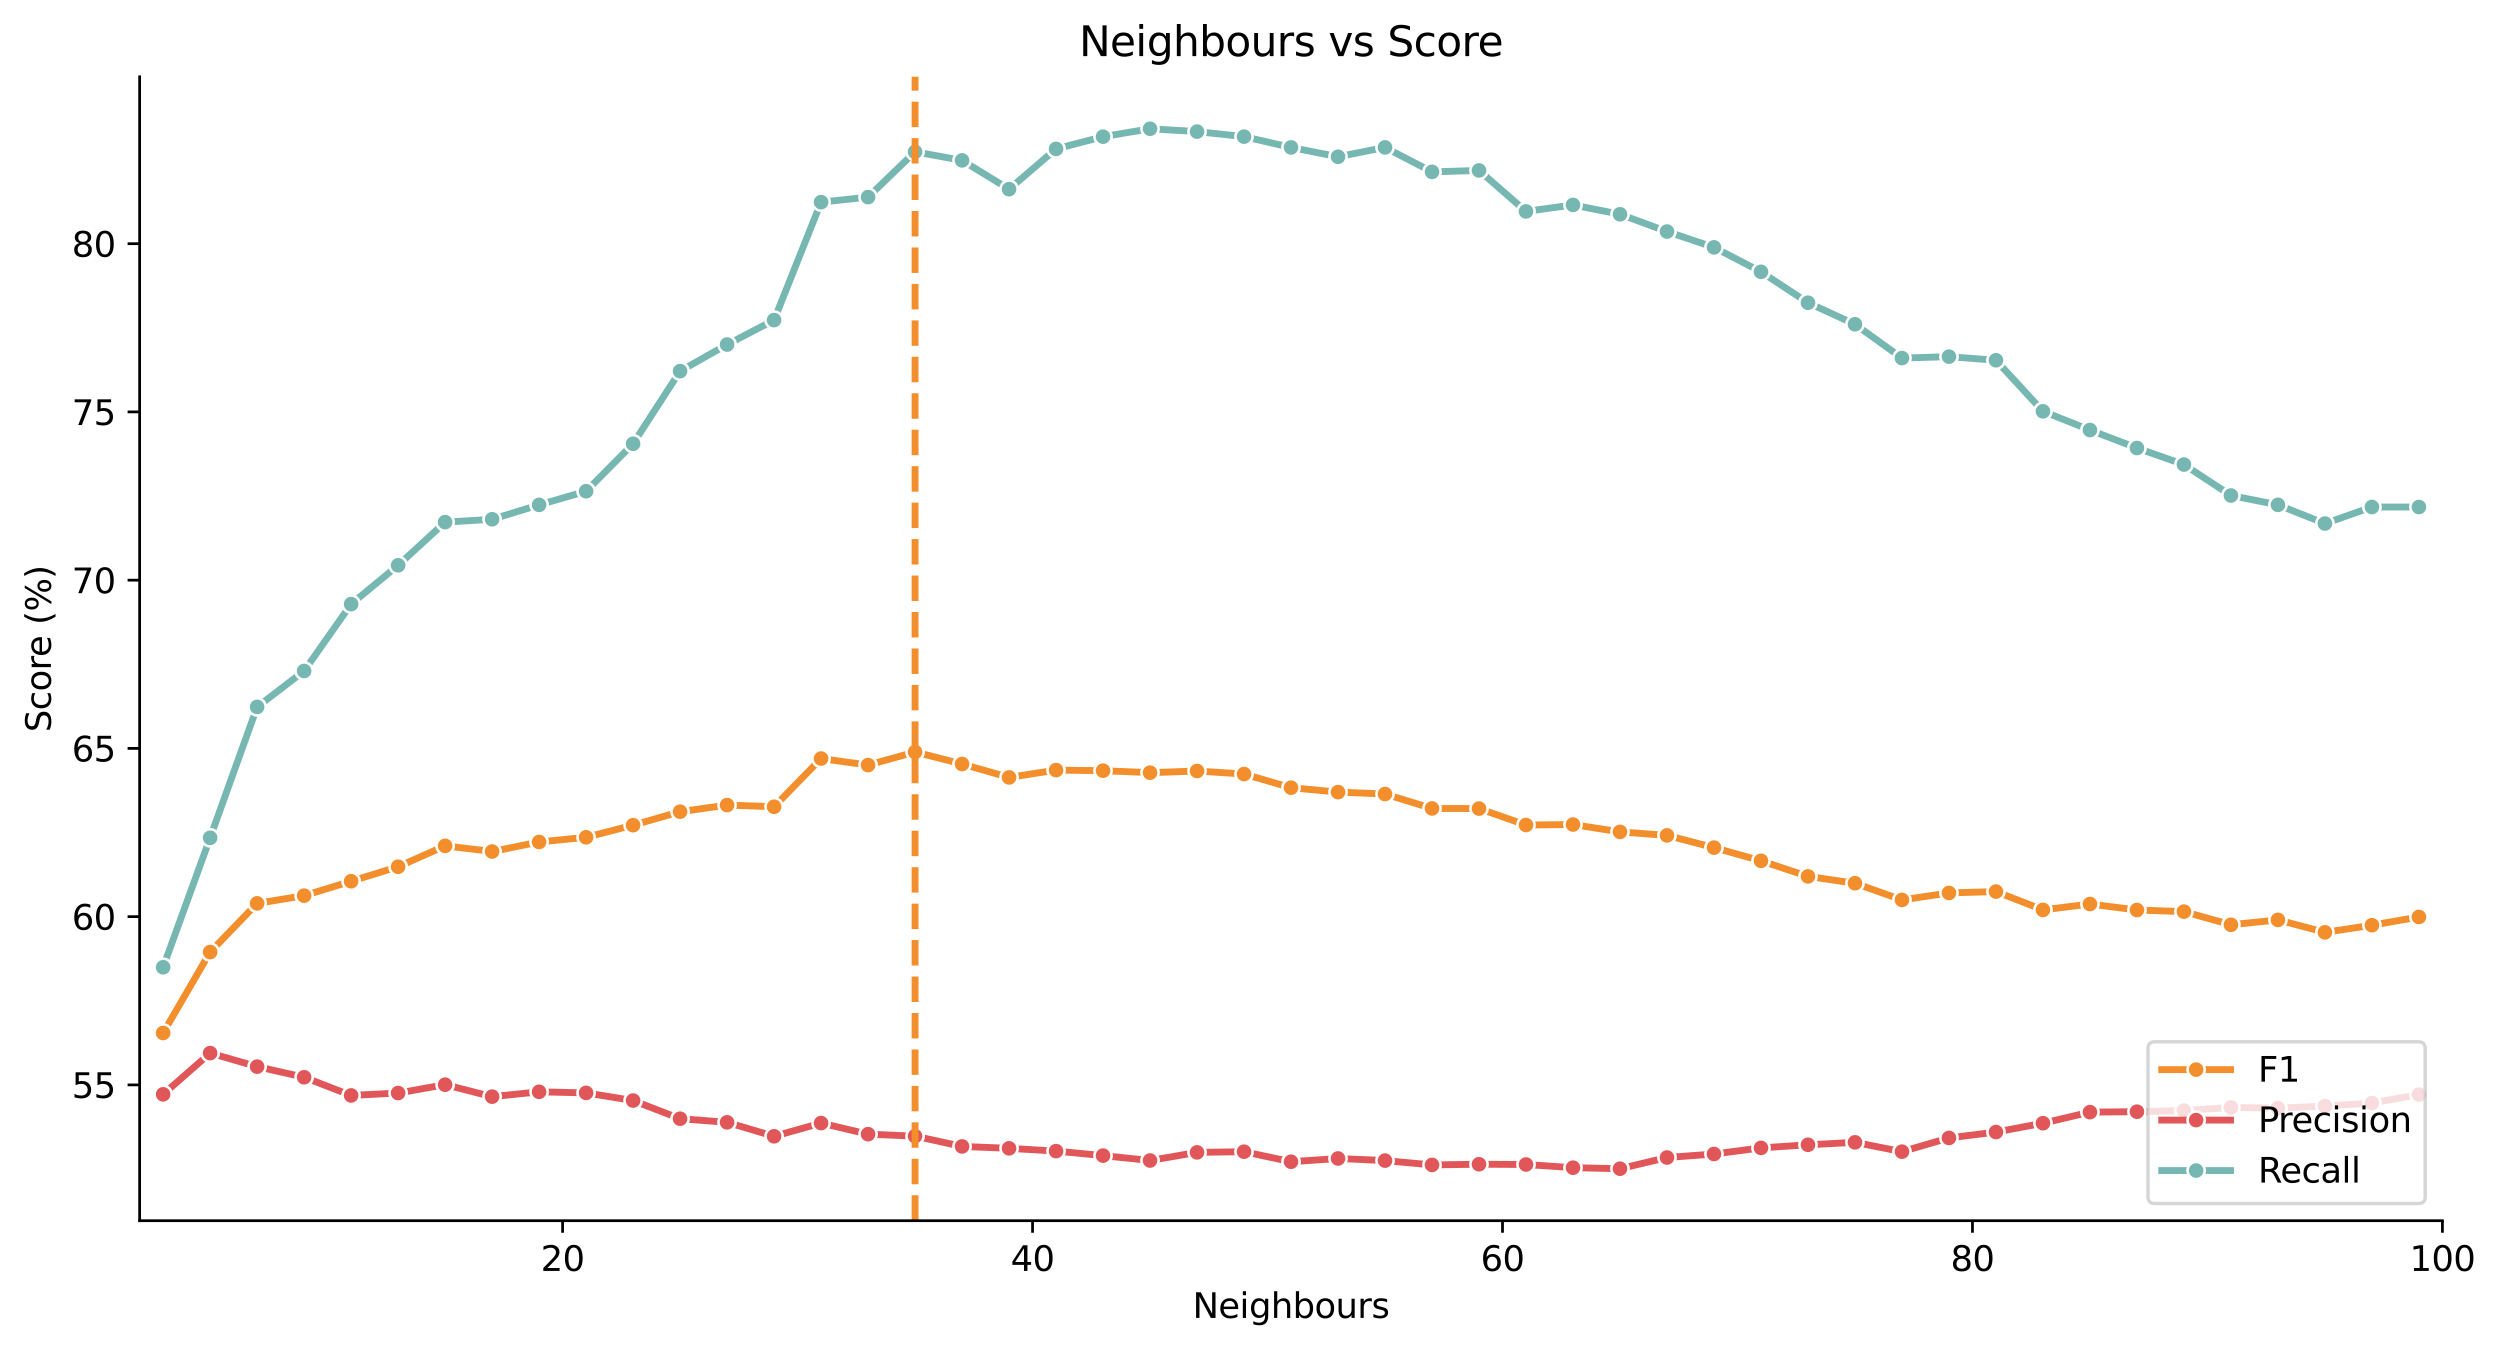 <?xml version="1.0" encoding="utf-8" standalone="no"?>
<!DOCTYPE svg PUBLIC "-//W3C//DTD SVG 1.1//EN"
  "http://www.w3.org/Graphics/SVG/1.1/DTD/svg11.dtd">
<svg xmlns:xlink="http://www.w3.org/1999/xlink" width="726.947pt" height="392.514pt" viewBox="0 0 726.947 392.514" xmlns="http://www.w3.org/2000/svg" version="1.1">
 <defs>
  <style type="text/css">*{stroke-linejoin: round; stroke-linecap: butt}</style>
 </defs>
 <g id="figure_1">
  <g id="patch_1">
   <path d="M 0 392.514 
L 726.947 392.514 
L 726.947 0 
L 0 0 
z
" style="fill: #ffffff"/>
  </g>
  <g id="axes_1">
   <g id="patch_2">
    <path d="M 40.603 354.958 
L 710.203 354.958 
L 710.203 22.318 
L 40.603 22.318 
z
" style="fill: #ffffff"/>
   </g>
   <g id="PolyCollection_1"/>
   <g id="PolyCollection_2"/>
   <g id="PolyCollection_3"/>
   <g id="matplotlib.axis_1">
    <g id="xtick_1">
     <g id="line2d_1">
      <defs>
       <path id="m40100bf0eb" d="M 0 0 
L 0 3.5 
" style="stroke: #000000; stroke-width: 0.8"/>
      </defs>
      <g>
       <use xlink:href="#m40100bf0eb" x="163.591" y="354.958" style="stroke: #000000; stroke-width: 0.8"/>
      </g>
     </g>
     <g id="text_1">
      <!-- 20 -->
      <g transform="translate(157.228 369.557) scale(0.1 -0.1)">
       <defs>
        <path id="DejaVuSans-32" d="M 1228 531 
L 3431 531 
L 3431 0 
L 469 0 
L 469 531 
Q 828 903 1448 1529 
Q 2069 2156 2228 2338 
Q 2531 2678 2651 2914 
Q 2772 3150 2772 3378 
Q 2772 3750 2511 3984 
Q 2250 4219 1831 4219 
Q 1534 4219 1204 4116 
Q 875 4013 500 3803 
L 500 4441 
Q 881 4594 1212 4672 
Q 1544 4750 1819 4750 
Q 2544 4750 2975 4387 
Q 3406 4025 3406 3419 
Q 3406 3131 3298 2873 
Q 3191 2616 2906 2266 
Q 2828 2175 2409 1742 
Q 1991 1309 1228 531 
z
" transform="scale(0.016)"/>
        <path id="DejaVuSans-30" d="M 2034 4250 
Q 1547 4250 1301 3770 
Q 1056 3291 1056 2328 
Q 1056 1369 1301 889 
Q 1547 409 2034 409 
Q 2525 409 2770 889 
Q 3016 1369 3016 2328 
Q 3016 3291 2770 3770 
Q 2525 4250 2034 4250 
z
M 2034 4750 
Q 2819 4750 3233 4129 
Q 3647 3509 3647 2328 
Q 3647 1150 3233 529 
Q 2819 -91 2034 -91 
Q 1250 -91 836 529 
Q 422 1150 422 2328 
Q 422 3509 836 4129 
Q 1250 4750 2034 4750 
z
" transform="scale(0.016)"/>
       </defs>
       <use xlink:href="#DejaVuSans-32"/>
       <use xlink:href="#DejaVuSans-30" x="63.623"/>
      </g>
     </g>
    </g>
    <g id="xtick_2">
     <g id="line2d_2">
      <g>
       <use xlink:href="#m40100bf0eb" x="300.244" y="354.958" style="stroke: #000000; stroke-width: 0.8"/>
      </g>
     </g>
     <g id="text_2">
      <!-- 40 -->
      <g transform="translate(293.881 369.557) scale(0.1 -0.1)">
       <defs>
        <path id="DejaVuSans-34" d="M 2419 4116 
L 825 1625 
L 2419 1625 
L 2419 4116 
z
M 2253 4666 
L 3047 4666 
L 3047 1625 
L 3713 1625 
L 3713 1100 
L 3047 1100 
L 3047 0 
L 2419 0 
L 2419 1100 
L 313 1100 
L 313 1709 
L 2253 4666 
z
" transform="scale(0.016)"/>
       </defs>
       <use xlink:href="#DejaVuSans-34"/>
       <use xlink:href="#DejaVuSans-30" x="63.623"/>
      </g>
     </g>
    </g>
    <g id="xtick_3">
     <g id="line2d_3">
      <g>
       <use xlink:href="#m40100bf0eb" x="436.897" y="354.958" style="stroke: #000000; stroke-width: 0.8"/>
      </g>
     </g>
     <g id="text_3">
      <!-- 60 -->
      <g transform="translate(430.535 369.557) scale(0.1 -0.1)">
       <defs>
        <path id="DejaVuSans-36" d="M 2113 2584 
Q 1688 2584 1439 2293 
Q 1191 2003 1191 1497 
Q 1191 994 1439 701 
Q 1688 409 2113 409 
Q 2538 409 2786 701 
Q 3034 994 3034 1497 
Q 3034 2003 2786 2293 
Q 2538 2584 2113 2584 
z
M 3366 4563 
L 3366 3988 
Q 3128 4100 2886 4159 
Q 2644 4219 2406 4219 
Q 1781 4219 1451 3797 
Q 1122 3375 1075 2522 
Q 1259 2794 1537 2939 
Q 1816 3084 2150 3084 
Q 2853 3084 3261 2657 
Q 3669 2231 3669 1497 
Q 3669 778 3244 343 
Q 2819 -91 2113 -91 
Q 1303 -91 875 529 
Q 447 1150 447 2328 
Q 447 3434 972 4092 
Q 1497 4750 2381 4750 
Q 2619 4750 2861 4703 
Q 3103 4656 3366 4563 
z
" transform="scale(0.016)"/>
       </defs>
       <use xlink:href="#DejaVuSans-36"/>
       <use xlink:href="#DejaVuSans-30" x="63.623"/>
      </g>
     </g>
    </g>
    <g id="xtick_4">
     <g id="line2d_4">
      <g>
       <use xlink:href="#m40100bf0eb" x="573.55" y="354.958" style="stroke: #000000; stroke-width: 0.8"/>
      </g>
     </g>
     <g id="text_4">
      <!-- 80 -->
      <g transform="translate(567.188 369.557) scale(0.1 -0.1)">
       <defs>
        <path id="DejaVuSans-38" d="M 2034 2216 
Q 1584 2216 1326 1975 
Q 1069 1734 1069 1313 
Q 1069 891 1326 650 
Q 1584 409 2034 409 
Q 2484 409 2743 651 
Q 3003 894 3003 1313 
Q 3003 1734 2745 1975 
Q 2488 2216 2034 2216 
z
M 1403 2484 
Q 997 2584 770 2862 
Q 544 3141 544 3541 
Q 544 4100 942 4425 
Q 1341 4750 2034 4750 
Q 2731 4750 3128 4425 
Q 3525 4100 3525 3541 
Q 3525 3141 3298 2862 
Q 3072 2584 2669 2484 
Q 3125 2378 3379 2068 
Q 3634 1759 3634 1313 
Q 3634 634 3220 271 
Q 2806 -91 2034 -91 
Q 1263 -91 848 271 
Q 434 634 434 1313 
Q 434 1759 690 2068 
Q 947 2378 1403 2484 
z
M 1172 3481 
Q 1172 3119 1398 2916 
Q 1625 2713 2034 2713 
Q 2441 2713 2670 2916 
Q 2900 3119 2900 3481 
Q 2900 3844 2670 4047 
Q 2441 4250 2034 4250 
Q 1625 4250 1398 4047 
Q 1172 3844 1172 3481 
z
" transform="scale(0.016)"/>
       </defs>
       <use xlink:href="#DejaVuSans-38"/>
       <use xlink:href="#DejaVuSans-30" x="63.623"/>
      </g>
     </g>
    </g>
    <g id="xtick_5">
     <g id="line2d_5">
      <g>
       <use xlink:href="#m40100bf0eb" x="710.203" y="354.958" style="stroke: #000000; stroke-width: 0.8"/>
      </g>
     </g>
     <g id="text_5">
      <!-- 100 -->
      <g transform="translate(700.659 369.557) scale(0.1 -0.1)">
       <defs>
        <path id="DejaVuSans-31" d="M 794 531 
L 1825 531 
L 1825 4091 
L 703 3866 
L 703 4441 
L 1819 4666 
L 2450 4666 
L 2450 531 
L 3481 531 
L 3481 0 
L 794 0 
L 794 531 
z
" transform="scale(0.016)"/>
       </defs>
       <use xlink:href="#DejaVuSans-31"/>
       <use xlink:href="#DejaVuSans-30" x="63.623"/>
       <use xlink:href="#DejaVuSans-30" x="127.246"/>
      </g>
     </g>
    </g>
    <g id="text_6">
     <!-- Neighbours -->
     <g transform="translate(346.791 383.235) scale(0.1 -0.1)">
      <defs>
       <path id="DejaVuSans-4e" d="M 628 4666 
L 1478 4666 
L 3547 763 
L 3547 4666 
L 4159 4666 
L 4159 0 
L 3309 0 
L 1241 3903 
L 1241 0 
L 628 0 
L 628 4666 
z
" transform="scale(0.016)"/>
       <path id="DejaVuSans-65" d="M 3597 1894 
L 3597 1613 
L 953 1613 
Q 991 1019 1311 708 
Q 1631 397 2203 397 
Q 2534 397 2845 478 
Q 3156 559 3463 722 
L 3463 178 
Q 3153 47 2828 -22 
Q 2503 -91 2169 -91 
Q 1331 -91 842 396 
Q 353 884 353 1716 
Q 353 2575 817 3079 
Q 1281 3584 2069 3584 
Q 2775 3584 3186 3129 
Q 3597 2675 3597 1894 
z
M 3022 2063 
Q 3016 2534 2758 2815 
Q 2500 3097 2075 3097 
Q 1594 3097 1305 2825 
Q 1016 2553 972 2059 
L 3022 2063 
z
" transform="scale(0.016)"/>
       <path id="DejaVuSans-69" d="M 603 3500 
L 1178 3500 
L 1178 0 
L 603 0 
L 603 3500 
z
M 603 4863 
L 1178 4863 
L 1178 4134 
L 603 4134 
L 603 4863 
z
" transform="scale(0.016)"/>
       <path id="DejaVuSans-67" d="M 2906 1791 
Q 2906 2416 2648 2759 
Q 2391 3103 1925 3103 
Q 1463 3103 1205 2759 
Q 947 2416 947 1791 
Q 947 1169 1205 825 
Q 1463 481 1925 481 
Q 2391 481 2648 825 
Q 2906 1169 2906 1791 
z
M 3481 434 
Q 3481 -459 3084 -895 
Q 2688 -1331 1869 -1331 
Q 1566 -1331 1297 -1286 
Q 1028 -1241 775 -1147 
L 775 -588 
Q 1028 -725 1275 -790 
Q 1522 -856 1778 -856 
Q 2344 -856 2625 -561 
Q 2906 -266 2906 331 
L 2906 616 
Q 2728 306 2450 153 
Q 2172 0 1784 0 
Q 1141 0 747 490 
Q 353 981 353 1791 
Q 353 2603 747 3093 
Q 1141 3584 1784 3584 
Q 2172 3584 2450 3431 
Q 2728 3278 2906 2969 
L 2906 3500 
L 3481 3500 
L 3481 434 
z
" transform="scale(0.016)"/>
       <path id="DejaVuSans-68" d="M 3513 2113 
L 3513 0 
L 2938 0 
L 2938 2094 
Q 2938 2591 2744 2837 
Q 2550 3084 2163 3084 
Q 1697 3084 1428 2787 
Q 1159 2491 1159 1978 
L 1159 0 
L 581 0 
L 581 4863 
L 1159 4863 
L 1159 2956 
Q 1366 3272 1645 3428 
Q 1925 3584 2291 3584 
Q 2894 3584 3203 3211 
Q 3513 2838 3513 2113 
z
" transform="scale(0.016)"/>
       <path id="DejaVuSans-62" d="M 3116 1747 
Q 3116 2381 2855 2742 
Q 2594 3103 2138 3103 
Q 1681 3103 1420 2742 
Q 1159 2381 1159 1747 
Q 1159 1113 1420 752 
Q 1681 391 2138 391 
Q 2594 391 2855 752 
Q 3116 1113 3116 1747 
z
M 1159 2969 
Q 1341 3281 1617 3432 
Q 1894 3584 2278 3584 
Q 2916 3584 3314 3078 
Q 3713 2572 3713 1747 
Q 3713 922 3314 415 
Q 2916 -91 2278 -91 
Q 1894 -91 1617 61 
Q 1341 213 1159 525 
L 1159 0 
L 581 0 
L 581 4863 
L 1159 4863 
L 1159 2969 
z
" transform="scale(0.016)"/>
       <path id="DejaVuSans-6f" d="M 1959 3097 
Q 1497 3097 1228 2736 
Q 959 2375 959 1747 
Q 959 1119 1226 758 
Q 1494 397 1959 397 
Q 2419 397 2687 759 
Q 2956 1122 2956 1747 
Q 2956 2369 2687 2733 
Q 2419 3097 1959 3097 
z
M 1959 3584 
Q 2709 3584 3137 3096 
Q 3566 2609 3566 1747 
Q 3566 888 3137 398 
Q 2709 -91 1959 -91 
Q 1206 -91 779 398 
Q 353 888 353 1747 
Q 353 2609 779 3096 
Q 1206 3584 1959 3584 
z
" transform="scale(0.016)"/>
       <path id="DejaVuSans-75" d="M 544 1381 
L 544 3500 
L 1119 3500 
L 1119 1403 
Q 1119 906 1312 657 
Q 1506 409 1894 409 
Q 2359 409 2629 706 
Q 2900 1003 2900 1516 
L 2900 3500 
L 3475 3500 
L 3475 0 
L 2900 0 
L 2900 538 
Q 2691 219 2414 64 
Q 2138 -91 1772 -91 
Q 1169 -91 856 284 
Q 544 659 544 1381 
z
M 1991 3584 
L 1991 3584 
z
" transform="scale(0.016)"/>
       <path id="DejaVuSans-72" d="M 2631 2963 
Q 2534 3019 2420 3045 
Q 2306 3072 2169 3072 
Q 1681 3072 1420 2755 
Q 1159 2438 1159 1844 
L 1159 0 
L 581 0 
L 581 3500 
L 1159 3500 
L 1159 2956 
Q 1341 3275 1631 3429 
Q 1922 3584 2338 3584 
Q 2397 3584 2469 3576 
Q 2541 3569 2628 3553 
L 2631 2963 
z
" transform="scale(0.016)"/>
       <path id="DejaVuSans-73" d="M 2834 3397 
L 2834 2853 
Q 2591 2978 2328 3040 
Q 2066 3103 1784 3103 
Q 1356 3103 1142 2972 
Q 928 2841 928 2578 
Q 928 2378 1081 2264 
Q 1234 2150 1697 2047 
L 1894 2003 
Q 2506 1872 2764 1633 
Q 3022 1394 3022 966 
Q 3022 478 2636 193 
Q 2250 -91 1575 -91 
Q 1294 -91 989 -36 
Q 684 19 347 128 
L 347 722 
Q 666 556 975 473 
Q 1284 391 1588 391 
Q 1994 391 2212 530 
Q 2431 669 2431 922 
Q 2431 1156 2273 1281 
Q 2116 1406 1581 1522 
L 1381 1569 
Q 847 1681 609 1914 
Q 372 2147 372 2553 
Q 372 3047 722 3315 
Q 1072 3584 1716 3584 
Q 2034 3584 2315 3537 
Q 2597 3491 2834 3397 
z
" transform="scale(0.016)"/>
      </defs>
      <use xlink:href="#DejaVuSans-4e"/>
      <use xlink:href="#DejaVuSans-65" x="74.805"/>
      <use xlink:href="#DejaVuSans-69" x="136.328"/>
      <use xlink:href="#DejaVuSans-67" x="164.111"/>
      <use xlink:href="#DejaVuSans-68" x="227.588"/>
      <use xlink:href="#DejaVuSans-62" x="290.967"/>
      <use xlink:href="#DejaVuSans-6f" x="354.443"/>
      <use xlink:href="#DejaVuSans-75" x="415.625"/>
      <use xlink:href="#DejaVuSans-72" x="479.004"/>
      <use xlink:href="#DejaVuSans-73" x="520.117"/>
     </g>
    </g>
   </g>
   <g id="matplotlib.axis_2">
    <g id="ytick_1">
     <g id="line2d_6">
      <defs>
       <path id="m538774184a" d="M 0 0 
L -3.5 0 
" style="stroke: #000000; stroke-width: 0.8"/>
      </defs>
      <g>
       <use xlink:href="#m538774184a" x="40.603" y="315.463" style="stroke: #000000; stroke-width: 0.8"/>
      </g>
     </g>
     <g id="text_7">
      <!-- 55 -->
      <g transform="translate(20.878 319.262) scale(0.1 -0.1)">
       <defs>
        <path id="DejaVuSans-35" d="M 691 4666 
L 3169 4666 
L 3169 4134 
L 1269 4134 
L 1269 2991 
Q 1406 3038 1543 3061 
Q 1681 3084 1819 3084 
Q 2600 3084 3056 2656 
Q 3513 2228 3513 1497 
Q 3513 744 3044 326 
Q 2575 -91 1722 -91 
Q 1428 -91 1123 -41 
Q 819 9 494 109 
L 494 744 
Q 775 591 1075 516 
Q 1375 441 1709 441 
Q 2250 441 2565 725 
Q 2881 1009 2881 1497 
Q 2881 1984 2565 2268 
Q 2250 2553 1709 2553 
Q 1456 2553 1204 2497 
Q 953 2441 691 2322 
L 691 4666 
z
" transform="scale(0.016)"/>
       </defs>
       <use xlink:href="#DejaVuSans-35"/>
       <use xlink:href="#DejaVuSans-35" x="63.623"/>
      </g>
     </g>
    </g>
    <g id="ytick_2">
     <g id="line2d_7">
      <g>
       <use xlink:href="#m538774184a" x="40.603" y="266.542" style="stroke: #000000; stroke-width: 0.8"/>
      </g>
     </g>
     <g id="text_8">
      <!-- 60 -->
      <g transform="translate(20.878 270.341) scale(0.1 -0.1)">
       <use xlink:href="#DejaVuSans-36"/>
       <use xlink:href="#DejaVuSans-30" x="63.623"/>
      </g>
     </g>
    </g>
    <g id="ytick_3">
     <g id="line2d_8">
      <g>
       <use xlink:href="#m538774184a" x="40.603" y="217.62" style="stroke: #000000; stroke-width: 0.8"/>
      </g>
     </g>
     <g id="text_9">
      <!-- 65 -->
      <g transform="translate(20.878 221.42) scale(0.1 -0.1)">
       <use xlink:href="#DejaVuSans-36"/>
       <use xlink:href="#DejaVuSans-35" x="63.623"/>
      </g>
     </g>
    </g>
    <g id="ytick_4">
     <g id="line2d_9">
      <g>
       <use xlink:href="#m538774184a" x="40.603" y="168.699" style="stroke: #000000; stroke-width: 0.8"/>
      </g>
     </g>
     <g id="text_10">
      <!-- 70 -->
      <g transform="translate(20.878 172.499) scale(0.1 -0.1)">
       <defs>
        <path id="DejaVuSans-37" d="M 525 4666 
L 3525 4666 
L 3525 4397 
L 1831 0 
L 1172 0 
L 2766 4134 
L 525 4134 
L 525 4666 
z
" transform="scale(0.016)"/>
       </defs>
       <use xlink:href="#DejaVuSans-37"/>
       <use xlink:href="#DejaVuSans-30" x="63.623"/>
      </g>
     </g>
    </g>
    <g id="ytick_5">
     <g id="line2d_10">
      <g>
       <use xlink:href="#m538774184a" x="40.603" y="119.778" style="stroke: #000000; stroke-width: 0.8"/>
      </g>
     </g>
     <g id="text_11">
      <!-- 75 -->
      <g transform="translate(20.878 123.577) scale(0.1 -0.1)">
       <use xlink:href="#DejaVuSans-37"/>
       <use xlink:href="#DejaVuSans-35" x="63.623"/>
      </g>
     </g>
    </g>
    <g id="ytick_6">
     <g id="line2d_11">
      <g>
       <use xlink:href="#m538774184a" x="40.603" y="70.857" style="stroke: #000000; stroke-width: 0.8"/>
      </g>
     </g>
     <g id="text_12">
      <!-- 80 -->
      <g transform="translate(20.878 74.656) scale(0.1 -0.1)">
       <use xlink:href="#DejaVuSans-38"/>
       <use xlink:href="#DejaVuSans-30" x="63.623"/>
      </g>
     </g>
    </g>
    <g id="text_13">
     <!-- Score (%) -->
     <g transform="translate(14.798 212.882) rotate(-90) scale(0.1 -0.1)">
      <defs>
       <path id="DejaVuSans-53" d="M 3425 4513 
L 3425 3897 
Q 3066 4069 2747 4153 
Q 2428 4238 2131 4238 
Q 1616 4238 1336 4038 
Q 1056 3838 1056 3469 
Q 1056 3159 1242 3001 
Q 1428 2844 1947 2747 
L 2328 2669 
Q 3034 2534 3370 2195 
Q 3706 1856 3706 1288 
Q 3706 609 3251 259 
Q 2797 -91 1919 -91 
Q 1588 -91 1214 -16 
Q 841 59 441 206 
L 441 856 
Q 825 641 1194 531 
Q 1563 422 1919 422 
Q 2459 422 2753 634 
Q 3047 847 3047 1241 
Q 3047 1584 2836 1778 
Q 2625 1972 2144 2069 
L 1759 2144 
Q 1053 2284 737 2584 
Q 422 2884 422 3419 
Q 422 4038 858 4394 
Q 1294 4750 2059 4750 
Q 2388 4750 2728 4690 
Q 3069 4631 3425 4513 
z
" transform="scale(0.016)"/>
       <path id="DejaVuSans-63" d="M 3122 3366 
L 3122 2828 
Q 2878 2963 2633 3030 
Q 2388 3097 2138 3097 
Q 1578 3097 1268 2742 
Q 959 2388 959 1747 
Q 959 1106 1268 751 
Q 1578 397 2138 397 
Q 2388 397 2633 464 
Q 2878 531 3122 666 
L 3122 134 
Q 2881 22 2623 -34 
Q 2366 -91 2075 -91 
Q 1284 -91 818 406 
Q 353 903 353 1747 
Q 353 2603 823 3093 
Q 1294 3584 2113 3584 
Q 2378 3584 2631 3529 
Q 2884 3475 3122 3366 
z
" transform="scale(0.016)"/>
       <path id="DejaVuSans-20" transform="scale(0.016)"/>
       <path id="DejaVuSans-28" d="M 1984 4856 
Q 1566 4138 1362 3434 
Q 1159 2731 1159 2009 
Q 1159 1288 1364 580 
Q 1569 -128 1984 -844 
L 1484 -844 
Q 1016 -109 783 600 
Q 550 1309 550 2009 
Q 550 2706 781 3412 
Q 1013 4119 1484 4856 
L 1984 4856 
z
" transform="scale(0.016)"/>
       <path id="DejaVuSans-25" d="M 4653 2053 
Q 4381 2053 4226 1822 
Q 4072 1591 4072 1178 
Q 4072 772 4226 539 
Q 4381 306 4653 306 
Q 4919 306 5073 539 
Q 5228 772 5228 1178 
Q 5228 1588 5073 1820 
Q 4919 2053 4653 2053 
z
M 4653 2450 
Q 5147 2450 5437 2106 
Q 5728 1763 5728 1178 
Q 5728 594 5436 251 
Q 5144 -91 4653 -91 
Q 4153 -91 3862 251 
Q 3572 594 3572 1178 
Q 3572 1766 3864 2108 
Q 4156 2450 4653 2450 
z
M 1428 4353 
Q 1159 4353 1004 4120 
Q 850 3888 850 3481 
Q 850 3069 1003 2837 
Q 1156 2606 1428 2606 
Q 1700 2606 1854 2837 
Q 2009 3069 2009 3481 
Q 2009 3884 1853 4118 
Q 1697 4353 1428 4353 
z
M 4250 4750 
L 4750 4750 
L 1831 -91 
L 1331 -91 
L 4250 4750 
z
M 1428 4750 
Q 1922 4750 2215 4408 
Q 2509 4066 2509 3481 
Q 2509 2891 2217 2550 
Q 1925 2209 1428 2209 
Q 931 2209 642 2551 
Q 353 2894 353 3481 
Q 353 4063 643 4406 
Q 934 4750 1428 4750 
z
" transform="scale(0.016)"/>
       <path id="DejaVuSans-29" d="M 513 4856 
L 1013 4856 
Q 1481 4119 1714 3412 
Q 1947 2706 1947 2009 
Q 1947 1309 1714 600 
Q 1481 -109 1013 -844 
L 513 -844 
Q 928 -128 1133 580 
Q 1338 1288 1338 2009 
Q 1338 2731 1133 3434 
Q 928 4138 513 4856 
z
" transform="scale(0.016)"/>
      </defs>
      <use xlink:href="#DejaVuSans-53"/>
      <use xlink:href="#DejaVuSans-63" x="63.477"/>
      <use xlink:href="#DejaVuSans-6f" x="118.457"/>
      <use xlink:href="#DejaVuSans-72" x="179.639"/>
      <use xlink:href="#DejaVuSans-65" x="218.502"/>
      <use xlink:href="#DejaVuSans-20" x="280.025"/>
      <use xlink:href="#DejaVuSans-28" x="311.812"/>
      <use xlink:href="#DejaVuSans-25" x="350.826"/>
      <use xlink:href="#DejaVuSans-29" x="445.846"/>
     </g>
    </g>
   </g>
   <g id="line2d_12">
    <path d="M 47.436 300.375 
L 61.101 276.833 
L 74.766 262.679 
L 88.432 260.436 
L 102.097 256.246 
L 115.762 252.028 
L 129.428 245.955 
L 143.093 247.603 
L 156.758 244.832 
L 170.424 243.472 
L 184.089 239.945 
L 197.754 236.02 
L 211.419 234.097 
L 225.085 234.585 
L 238.75 220.571 
L 252.415 222.47 
L 266.081 218.665 
L 279.746 222.156 
L 293.411 226.059 
L 307.077 223.925 
L 320.742 224.097 
L 334.407 224.678 
L 348.073 224.194 
L 361.738 225.073 
L 375.403 229.045 
L 389.068 230.334 
L 402.734 230.889 
L 416.399 235.081 
L 430.064 235.113 
L 443.73 239.9 
L 457.395 239.756 
L 471.06 241.899 
L 484.726 242.912 
L 498.391 246.471 
L 512.056 250.306 
L 525.721 254.841 
L 539.387 256.827 
L 553.052 261.676 
L 566.717 259.65 
L 580.383 259.249 
L 594.048 264.579 
L 607.713 262.869 
L 621.379 264.62 
L 635.044 265.077 
L 648.709 268.905 
L 662.375 267.486 
L 676.04 271.104 
L 689.705 269.033 
L 703.37 266.631 
" clip-path="url(#p6d05a95b70)" style="fill: none; stroke: #f28e2b; stroke-width: 2; stroke-linecap: square"/>
    <defs>
     <path id="m6b44542349" d="M 0 2.5 
C 0.663 2.5 1.299 2.237 1.768 1.768 
C 2.237 1.299 2.5 0.663 2.5 0 
C 2.5 -0.663 2.237 -1.299 1.768 -1.768 
C 1.299 -2.237 0.663 -2.5 0 -2.5 
C -0.663 -2.5 -1.299 -2.237 -1.768 -1.768 
C -2.237 -1.299 -2.5 -0.663 -2.5 0 
C -2.5 0.663 -2.237 1.299 -1.768 1.768 
C -1.299 2.237 -0.663 2.5 0 2.5 
z
" style="stroke: #ffffff; stroke-width: 0.75"/>
    </defs>
    <g clip-path="url(#p6d05a95b70)">
     <use xlink:href="#m6b44542349" x="47.436" y="300.375" style="fill: #f28e2b; stroke: #ffffff; stroke-width: 0.75"/>
     <use xlink:href="#m6b44542349" x="61.101" y="276.833" style="fill: #f28e2b; stroke: #ffffff; stroke-width: 0.75"/>
     <use xlink:href="#m6b44542349" x="74.766" y="262.679" style="fill: #f28e2b; stroke: #ffffff; stroke-width: 0.75"/>
     <use xlink:href="#m6b44542349" x="88.432" y="260.436" style="fill: #f28e2b; stroke: #ffffff; stroke-width: 0.75"/>
     <use xlink:href="#m6b44542349" x="102.097" y="256.246" style="fill: #f28e2b; stroke: #ffffff; stroke-width: 0.75"/>
     <use xlink:href="#m6b44542349" x="115.762" y="252.028" style="fill: #f28e2b; stroke: #ffffff; stroke-width: 0.75"/>
     <use xlink:href="#m6b44542349" x="129.428" y="245.955" style="fill: #f28e2b; stroke: #ffffff; stroke-width: 0.75"/>
     <use xlink:href="#m6b44542349" x="143.093" y="247.603" style="fill: #f28e2b; stroke: #ffffff; stroke-width: 0.75"/>
     <use xlink:href="#m6b44542349" x="156.758" y="244.832" style="fill: #f28e2b; stroke: #ffffff; stroke-width: 0.75"/>
     <use xlink:href="#m6b44542349" x="170.424" y="243.472" style="fill: #f28e2b; stroke: #ffffff; stroke-width: 0.75"/>
     <use xlink:href="#m6b44542349" x="184.089" y="239.945" style="fill: #f28e2b; stroke: #ffffff; stroke-width: 0.75"/>
     <use xlink:href="#m6b44542349" x="197.754" y="236.02" style="fill: #f28e2b; stroke: #ffffff; stroke-width: 0.75"/>
     <use xlink:href="#m6b44542349" x="211.419" y="234.097" style="fill: #f28e2b; stroke: #ffffff; stroke-width: 0.75"/>
     <use xlink:href="#m6b44542349" x="225.085" y="234.585" style="fill: #f28e2b; stroke: #ffffff; stroke-width: 0.75"/>
     <use xlink:href="#m6b44542349" x="238.75" y="220.571" style="fill: #f28e2b; stroke: #ffffff; stroke-width: 0.75"/>
     <use xlink:href="#m6b44542349" x="252.415" y="222.47" style="fill: #f28e2b; stroke: #ffffff; stroke-width: 0.75"/>
     <use xlink:href="#m6b44542349" x="266.081" y="218.665" style="fill: #f28e2b; stroke: #ffffff; stroke-width: 0.75"/>
     <use xlink:href="#m6b44542349" x="279.746" y="222.156" style="fill: #f28e2b; stroke: #ffffff; stroke-width: 0.75"/>
     <use xlink:href="#m6b44542349" x="293.411" y="226.059" style="fill: #f28e2b; stroke: #ffffff; stroke-width: 0.75"/>
     <use xlink:href="#m6b44542349" x="307.077" y="223.925" style="fill: #f28e2b; stroke: #ffffff; stroke-width: 0.75"/>
     <use xlink:href="#m6b44542349" x="320.742" y="224.097" style="fill: #f28e2b; stroke: #ffffff; stroke-width: 0.75"/>
     <use xlink:href="#m6b44542349" x="334.407" y="224.678" style="fill: #f28e2b; stroke: #ffffff; stroke-width: 0.75"/>
     <use xlink:href="#m6b44542349" x="348.073" y="224.194" style="fill: #f28e2b; stroke: #ffffff; stroke-width: 0.75"/>
     <use xlink:href="#m6b44542349" x="361.738" y="225.073" style="fill: #f28e2b; stroke: #ffffff; stroke-width: 0.75"/>
     <use xlink:href="#m6b44542349" x="375.403" y="229.045" style="fill: #f28e2b; stroke: #ffffff; stroke-width: 0.75"/>
     <use xlink:href="#m6b44542349" x="389.068" y="230.334" style="fill: #f28e2b; stroke: #ffffff; stroke-width: 0.75"/>
     <use xlink:href="#m6b44542349" x="402.734" y="230.889" style="fill: #f28e2b; stroke: #ffffff; stroke-width: 0.75"/>
     <use xlink:href="#m6b44542349" x="416.399" y="235.081" style="fill: #f28e2b; stroke: #ffffff; stroke-width: 0.75"/>
     <use xlink:href="#m6b44542349" x="430.064" y="235.113" style="fill: #f28e2b; stroke: #ffffff; stroke-width: 0.75"/>
     <use xlink:href="#m6b44542349" x="443.73" y="239.9" style="fill: #f28e2b; stroke: #ffffff; stroke-width: 0.75"/>
     <use xlink:href="#m6b44542349" x="457.395" y="239.756" style="fill: #f28e2b; stroke: #ffffff; stroke-width: 0.75"/>
     <use xlink:href="#m6b44542349" x="471.06" y="241.899" style="fill: #f28e2b; stroke: #ffffff; stroke-width: 0.75"/>
     <use xlink:href="#m6b44542349" x="484.726" y="242.912" style="fill: #f28e2b; stroke: #ffffff; stroke-width: 0.75"/>
     <use xlink:href="#m6b44542349" x="498.391" y="246.471" style="fill: #f28e2b; stroke: #ffffff; stroke-width: 0.75"/>
     <use xlink:href="#m6b44542349" x="512.056" y="250.306" style="fill: #f28e2b; stroke: #ffffff; stroke-width: 0.75"/>
     <use xlink:href="#m6b44542349" x="525.721" y="254.841" style="fill: #f28e2b; stroke: #ffffff; stroke-width: 0.75"/>
     <use xlink:href="#m6b44542349" x="539.387" y="256.827" style="fill: #f28e2b; stroke: #ffffff; stroke-width: 0.75"/>
     <use xlink:href="#m6b44542349" x="553.052" y="261.676" style="fill: #f28e2b; stroke: #ffffff; stroke-width: 0.75"/>
     <use xlink:href="#m6b44542349" x="566.717" y="259.65" style="fill: #f28e2b; stroke: #ffffff; stroke-width: 0.75"/>
     <use xlink:href="#m6b44542349" x="580.383" y="259.249" style="fill: #f28e2b; stroke: #ffffff; stroke-width: 0.75"/>
     <use xlink:href="#m6b44542349" x="594.048" y="264.579" style="fill: #f28e2b; stroke: #ffffff; stroke-width: 0.75"/>
     <use xlink:href="#m6b44542349" x="607.713" y="262.869" style="fill: #f28e2b; stroke: #ffffff; stroke-width: 0.75"/>
     <use xlink:href="#m6b44542349" x="621.379" y="264.62" style="fill: #f28e2b; stroke: #ffffff; stroke-width: 0.75"/>
     <use xlink:href="#m6b44542349" x="635.044" y="265.077" style="fill: #f28e2b; stroke: #ffffff; stroke-width: 0.75"/>
     <use xlink:href="#m6b44542349" x="648.709" y="268.905" style="fill: #f28e2b; stroke: #ffffff; stroke-width: 0.75"/>
     <use xlink:href="#m6b44542349" x="662.375" y="267.486" style="fill: #f28e2b; stroke: #ffffff; stroke-width: 0.75"/>
     <use xlink:href="#m6b44542349" x="676.04" y="271.104" style="fill: #f28e2b; stroke: #ffffff; stroke-width: 0.75"/>
     <use xlink:href="#m6b44542349" x="689.705" y="269.033" style="fill: #f28e2b; stroke: #ffffff; stroke-width: 0.75"/>
     <use xlink:href="#m6b44542349" x="703.37" y="266.631" style="fill: #f28e2b; stroke: #ffffff; stroke-width: 0.75"/>
    </g>
   </g>
   <g id="line2d_13">
    <path d="M 47.436 318.207 
L 61.101 306.219 
L 74.766 310.155 
L 88.432 313.244 
L 102.097 318.534 
L 115.762 317.831 
L 129.428 315.398 
L 143.093 318.886 
L 156.758 317.477 
L 170.424 317.791 
L 184.089 320.016 
L 197.754 325.296 
L 211.419 326.349 
L 225.085 330.413 
L 238.75 326.571 
L 252.415 329.791 
L 266.081 330.367 
L 279.746 333.356 
L 293.411 333.91 
L 307.077 334.716 
L 320.742 336.03 
L 334.407 337.451 
L 348.073 335.086 
L 361.738 334.89 
L 375.403 337.81 
L 389.068 336.86 
L 402.734 337.477 
L 416.399 338.734 
L 430.064 338.534 
L 443.73 338.611 
L 457.395 339.541 
L 471.06 339.838 
L 484.726 336.582 
L 498.391 335.558 
L 512.056 333.783 
L 525.721 332.882 
L 539.387 332.164 
L 553.052 334.878 
L 566.717 330.888 
L 580.383 329.177 
L 594.048 326.602 
L 607.713 323.385 
L 621.379 323.257 
L 635.044 322.932 
L 648.709 322.02 
L 662.375 322.221 
L 676.04 321.629 
L 689.705 320.743 
L 703.37 318.272 
" clip-path="url(#p6d05a95b70)" style="fill: none; stroke: #e15759; stroke-width: 2; stroke-linecap: square"/>
    <defs>
     <path id="m28150ef777" d="M 0 2.5 
C 0.663 2.5 1.299 2.237 1.768 1.768 
C 2.237 1.299 2.5 0.663 2.5 0 
C 2.5 -0.663 2.237 -1.299 1.768 -1.768 
C 1.299 -2.237 0.663 -2.5 0 -2.5 
C -0.663 -2.5 -1.299 -2.237 -1.768 -1.768 
C -2.237 -1.299 -2.5 -0.663 -2.5 0 
C -2.5 0.663 -2.237 1.299 -1.768 1.768 
C -1.299 2.237 -0.663 2.5 0 2.5 
z
" style="stroke: #ffffff; stroke-width: 0.75"/>
    </defs>
    <g clip-path="url(#p6d05a95b70)">
     <use xlink:href="#m28150ef777" x="47.436" y="318.207" style="fill: #e15759; stroke: #ffffff; stroke-width: 0.75"/>
     <use xlink:href="#m28150ef777" x="61.101" y="306.219" style="fill: #e15759; stroke: #ffffff; stroke-width: 0.75"/>
     <use xlink:href="#m28150ef777" x="74.766" y="310.155" style="fill: #e15759; stroke: #ffffff; stroke-width: 0.75"/>
     <use xlink:href="#m28150ef777" x="88.432" y="313.244" style="fill: #e15759; stroke: #ffffff; stroke-width: 0.75"/>
     <use xlink:href="#m28150ef777" x="102.097" y="318.534" style="fill: #e15759; stroke: #ffffff; stroke-width: 0.75"/>
     <use xlink:href="#m28150ef777" x="115.762" y="317.831" style="fill: #e15759; stroke: #ffffff; stroke-width: 0.75"/>
     <use xlink:href="#m28150ef777" x="129.428" y="315.398" style="fill: #e15759; stroke: #ffffff; stroke-width: 0.75"/>
     <use xlink:href="#m28150ef777" x="143.093" y="318.886" style="fill: #e15759; stroke: #ffffff; stroke-width: 0.75"/>
     <use xlink:href="#m28150ef777" x="156.758" y="317.477" style="fill: #e15759; stroke: #ffffff; stroke-width: 0.75"/>
     <use xlink:href="#m28150ef777" x="170.424" y="317.791" style="fill: #e15759; stroke: #ffffff; stroke-width: 0.75"/>
     <use xlink:href="#m28150ef777" x="184.089" y="320.016" style="fill: #e15759; stroke: #ffffff; stroke-width: 0.75"/>
     <use xlink:href="#m28150ef777" x="197.754" y="325.296" style="fill: #e15759; stroke: #ffffff; stroke-width: 0.75"/>
     <use xlink:href="#m28150ef777" x="211.419" y="326.349" style="fill: #e15759; stroke: #ffffff; stroke-width: 0.75"/>
     <use xlink:href="#m28150ef777" x="225.085" y="330.413" style="fill: #e15759; stroke: #ffffff; stroke-width: 0.75"/>
     <use xlink:href="#m28150ef777" x="238.75" y="326.571" style="fill: #e15759; stroke: #ffffff; stroke-width: 0.75"/>
     <use xlink:href="#m28150ef777" x="252.415" y="329.791" style="fill: #e15759; stroke: #ffffff; stroke-width: 0.75"/>
     <use xlink:href="#m28150ef777" x="266.081" y="330.367" style="fill: #e15759; stroke: #ffffff; stroke-width: 0.75"/>
     <use xlink:href="#m28150ef777" x="279.746" y="333.356" style="fill: #e15759; stroke: #ffffff; stroke-width: 0.75"/>
     <use xlink:href="#m28150ef777" x="293.411" y="333.91" style="fill: #e15759; stroke: #ffffff; stroke-width: 0.75"/>
     <use xlink:href="#m28150ef777" x="307.077" y="334.716" style="fill: #e15759; stroke: #ffffff; stroke-width: 0.75"/>
     <use xlink:href="#m28150ef777" x="320.742" y="336.03" style="fill: #e15759; stroke: #ffffff; stroke-width: 0.75"/>
     <use xlink:href="#m28150ef777" x="334.407" y="337.451" style="fill: #e15759; stroke: #ffffff; stroke-width: 0.75"/>
     <use xlink:href="#m28150ef777" x="348.073" y="335.086" style="fill: #e15759; stroke: #ffffff; stroke-width: 0.75"/>
     <use xlink:href="#m28150ef777" x="361.738" y="334.89" style="fill: #e15759; stroke: #ffffff; stroke-width: 0.75"/>
     <use xlink:href="#m28150ef777" x="375.403" y="337.81" style="fill: #e15759; stroke: #ffffff; stroke-width: 0.75"/>
     <use xlink:href="#m28150ef777" x="389.068" y="336.86" style="fill: #e15759; stroke: #ffffff; stroke-width: 0.75"/>
     <use xlink:href="#m28150ef777" x="402.734" y="337.477" style="fill: #e15759; stroke: #ffffff; stroke-width: 0.75"/>
     <use xlink:href="#m28150ef777" x="416.399" y="338.734" style="fill: #e15759; stroke: #ffffff; stroke-width: 0.75"/>
     <use xlink:href="#m28150ef777" x="430.064" y="338.534" style="fill: #e15759; stroke: #ffffff; stroke-width: 0.75"/>
     <use xlink:href="#m28150ef777" x="443.73" y="338.611" style="fill: #e15759; stroke: #ffffff; stroke-width: 0.75"/>
     <use xlink:href="#m28150ef777" x="457.395" y="339.541" style="fill: #e15759; stroke: #ffffff; stroke-width: 0.75"/>
     <use xlink:href="#m28150ef777" x="471.06" y="339.838" style="fill: #e15759; stroke: #ffffff; stroke-width: 0.75"/>
     <use xlink:href="#m28150ef777" x="484.726" y="336.582" style="fill: #e15759; stroke: #ffffff; stroke-width: 0.75"/>
     <use xlink:href="#m28150ef777" x="498.391" y="335.558" style="fill: #e15759; stroke: #ffffff; stroke-width: 0.75"/>
     <use xlink:href="#m28150ef777" x="512.056" y="333.783" style="fill: #e15759; stroke: #ffffff; stroke-width: 0.75"/>
     <use xlink:href="#m28150ef777" x="525.721" y="332.882" style="fill: #e15759; stroke: #ffffff; stroke-width: 0.75"/>
     <use xlink:href="#m28150ef777" x="539.387" y="332.164" style="fill: #e15759; stroke: #ffffff; stroke-width: 0.75"/>
     <use xlink:href="#m28150ef777" x="553.052" y="334.878" style="fill: #e15759; stroke: #ffffff; stroke-width: 0.75"/>
     <use xlink:href="#m28150ef777" x="566.717" y="330.888" style="fill: #e15759; stroke: #ffffff; stroke-width: 0.75"/>
     <use xlink:href="#m28150ef777" x="580.383" y="329.177" style="fill: #e15759; stroke: #ffffff; stroke-width: 0.75"/>
     <use xlink:href="#m28150ef777" x="594.048" y="326.602" style="fill: #e15759; stroke: #ffffff; stroke-width: 0.75"/>
     <use xlink:href="#m28150ef777" x="607.713" y="323.385" style="fill: #e15759; stroke: #ffffff; stroke-width: 0.75"/>
     <use xlink:href="#m28150ef777" x="621.379" y="323.257" style="fill: #e15759; stroke: #ffffff; stroke-width: 0.75"/>
     <use xlink:href="#m28150ef777" x="635.044" y="322.932" style="fill: #e15759; stroke: #ffffff; stroke-width: 0.75"/>
     <use xlink:href="#m28150ef777" x="648.709" y="322.02" style="fill: #e15759; stroke: #ffffff; stroke-width: 0.75"/>
     <use xlink:href="#m28150ef777" x="662.375" y="322.221" style="fill: #e15759; stroke: #ffffff; stroke-width: 0.75"/>
     <use xlink:href="#m28150ef777" x="676.04" y="321.629" style="fill: #e15759; stroke: #ffffff; stroke-width: 0.75"/>
     <use xlink:href="#m28150ef777" x="689.705" y="320.743" style="fill: #e15759; stroke: #ffffff; stroke-width: 0.75"/>
     <use xlink:href="#m28150ef777" x="703.37" y="318.272" style="fill: #e15759; stroke: #ffffff; stroke-width: 0.75"/>
    </g>
   </g>
   <g id="line2d_14">
    <path d="M 47.436 281.26 
L 61.101 243.616 
L 74.766 205.558 
L 88.432 195.108 
L 102.097 175.661 
L 115.762 164.373 
L 129.428 151.829 
L 143.093 150.991 
L 156.758 146.807 
L 170.424 142.834 
L 184.089 129.034 
L 197.754 107.917 
L 211.419 100.182 
L 225.085 93.072 
L 238.75 58.775 
L 252.415 57.312 
L 266.081 44.137 
L 279.746 46.641 
L 293.411 55.01 
L 307.077 43.295 
L 320.742 39.738 
L 334.407 37.438 
L 348.073 38.27 
L 361.738 39.734 
L 375.403 42.868 
L 389.068 45.585 
L 402.734 42.864 
L 416.399 49.974 
L 430.064 49.556 
L 443.73 61.472 
L 457.395 59.59 
L 471.06 62.307 
L 484.726 67.328 
L 498.391 71.927 
L 512.056 79.036 
L 525.721 88.029 
L 539.387 94.299 
L 553.052 104.126 
L 566.717 103.707 
L 580.383 104.756 
L 594.048 119.604 
L 607.713 125.042 
L 621.379 130.275 
L 635.044 135.086 
L 648.709 144.08 
L 662.375 146.802 
L 676.04 152.237 
L 689.705 147.428 
L 703.37 147.431 
" clip-path="url(#p6d05a95b70)" style="fill: none; stroke: #76b7b2; stroke-width: 2; stroke-linecap: square"/>
    <defs>
     <path id="me5f00e4f47" d="M 0 2.5 
C 0.663 2.5 1.299 2.237 1.768 1.768 
C 2.237 1.299 2.5 0.663 2.5 0 
C 2.5 -0.663 2.237 -1.299 1.768 -1.768 
C 1.299 -2.237 0.663 -2.5 0 -2.5 
C -0.663 -2.5 -1.299 -2.237 -1.768 -1.768 
C -2.237 -1.299 -2.5 -0.663 -2.5 0 
C -2.5 0.663 -2.237 1.299 -1.768 1.768 
C -1.299 2.237 -0.663 2.5 0 2.5 
z
" style="stroke: #ffffff; stroke-width: 0.75"/>
    </defs>
    <g clip-path="url(#p6d05a95b70)">
     <use xlink:href="#me5f00e4f47" x="47.436" y="281.26" style="fill: #76b7b2; stroke: #ffffff; stroke-width: 0.75"/>
     <use xlink:href="#me5f00e4f47" x="61.101" y="243.616" style="fill: #76b7b2; stroke: #ffffff; stroke-width: 0.75"/>
     <use xlink:href="#me5f00e4f47" x="74.766" y="205.558" style="fill: #76b7b2; stroke: #ffffff; stroke-width: 0.75"/>
     <use xlink:href="#me5f00e4f47" x="88.432" y="195.108" style="fill: #76b7b2; stroke: #ffffff; stroke-width: 0.75"/>
     <use xlink:href="#me5f00e4f47" x="102.097" y="175.661" style="fill: #76b7b2; stroke: #ffffff; stroke-width: 0.75"/>
     <use xlink:href="#me5f00e4f47" x="115.762" y="164.373" style="fill: #76b7b2; stroke: #ffffff; stroke-width: 0.75"/>
     <use xlink:href="#me5f00e4f47" x="129.428" y="151.829" style="fill: #76b7b2; stroke: #ffffff; stroke-width: 0.75"/>
     <use xlink:href="#me5f00e4f47" x="143.093" y="150.991" style="fill: #76b7b2; stroke: #ffffff; stroke-width: 0.75"/>
     <use xlink:href="#me5f00e4f47" x="156.758" y="146.807" style="fill: #76b7b2; stroke: #ffffff; stroke-width: 0.75"/>
     <use xlink:href="#me5f00e4f47" x="170.424" y="142.834" style="fill: #76b7b2; stroke: #ffffff; stroke-width: 0.75"/>
     <use xlink:href="#me5f00e4f47" x="184.089" y="129.034" style="fill: #76b7b2; stroke: #ffffff; stroke-width: 0.75"/>
     <use xlink:href="#me5f00e4f47" x="197.754" y="107.917" style="fill: #76b7b2; stroke: #ffffff; stroke-width: 0.75"/>
     <use xlink:href="#me5f00e4f47" x="211.419" y="100.182" style="fill: #76b7b2; stroke: #ffffff; stroke-width: 0.75"/>
     <use xlink:href="#me5f00e4f47" x="225.085" y="93.072" style="fill: #76b7b2; stroke: #ffffff; stroke-width: 0.75"/>
     <use xlink:href="#me5f00e4f47" x="238.75" y="58.775" style="fill: #76b7b2; stroke: #ffffff; stroke-width: 0.75"/>
     <use xlink:href="#me5f00e4f47" x="252.415" y="57.312" style="fill: #76b7b2; stroke: #ffffff; stroke-width: 0.75"/>
     <use xlink:href="#me5f00e4f47" x="266.081" y="44.137" style="fill: #76b7b2; stroke: #ffffff; stroke-width: 0.75"/>
     <use xlink:href="#me5f00e4f47" x="279.746" y="46.641" style="fill: #76b7b2; stroke: #ffffff; stroke-width: 0.75"/>
     <use xlink:href="#me5f00e4f47" x="293.411" y="55.01" style="fill: #76b7b2; stroke: #ffffff; stroke-width: 0.75"/>
     <use xlink:href="#me5f00e4f47" x="307.077" y="43.295" style="fill: #76b7b2; stroke: #ffffff; stroke-width: 0.75"/>
     <use xlink:href="#me5f00e4f47" x="320.742" y="39.738" style="fill: #76b7b2; stroke: #ffffff; stroke-width: 0.75"/>
     <use xlink:href="#me5f00e4f47" x="334.407" y="37.438" style="fill: #76b7b2; stroke: #ffffff; stroke-width: 0.75"/>
     <use xlink:href="#me5f00e4f47" x="348.073" y="38.27" style="fill: #76b7b2; stroke: #ffffff; stroke-width: 0.75"/>
     <use xlink:href="#me5f00e4f47" x="361.738" y="39.734" style="fill: #76b7b2; stroke: #ffffff; stroke-width: 0.75"/>
     <use xlink:href="#me5f00e4f47" x="375.403" y="42.868" style="fill: #76b7b2; stroke: #ffffff; stroke-width: 0.75"/>
     <use xlink:href="#me5f00e4f47" x="389.068" y="45.585" style="fill: #76b7b2; stroke: #ffffff; stroke-width: 0.75"/>
     <use xlink:href="#me5f00e4f47" x="402.734" y="42.864" style="fill: #76b7b2; stroke: #ffffff; stroke-width: 0.75"/>
     <use xlink:href="#me5f00e4f47" x="416.399" y="49.974" style="fill: #76b7b2; stroke: #ffffff; stroke-width: 0.75"/>
     <use xlink:href="#me5f00e4f47" x="430.064" y="49.556" style="fill: #76b7b2; stroke: #ffffff; stroke-width: 0.75"/>
     <use xlink:href="#me5f00e4f47" x="443.73" y="61.472" style="fill: #76b7b2; stroke: #ffffff; stroke-width: 0.75"/>
     <use xlink:href="#me5f00e4f47" x="457.395" y="59.59" style="fill: #76b7b2; stroke: #ffffff; stroke-width: 0.75"/>
     <use xlink:href="#me5f00e4f47" x="471.06" y="62.307" style="fill: #76b7b2; stroke: #ffffff; stroke-width: 0.75"/>
     <use xlink:href="#me5f00e4f47" x="484.726" y="67.328" style="fill: #76b7b2; stroke: #ffffff; stroke-width: 0.75"/>
     <use xlink:href="#me5f00e4f47" x="498.391" y="71.927" style="fill: #76b7b2; stroke: #ffffff; stroke-width: 0.75"/>
     <use xlink:href="#me5f00e4f47" x="512.056" y="79.036" style="fill: #76b7b2; stroke: #ffffff; stroke-width: 0.75"/>
     <use xlink:href="#me5f00e4f47" x="525.721" y="88.029" style="fill: #76b7b2; stroke: #ffffff; stroke-width: 0.75"/>
     <use xlink:href="#me5f00e4f47" x="539.387" y="94.299" style="fill: #76b7b2; stroke: #ffffff; stroke-width: 0.75"/>
     <use xlink:href="#me5f00e4f47" x="553.052" y="104.126" style="fill: #76b7b2; stroke: #ffffff; stroke-width: 0.75"/>
     <use xlink:href="#me5f00e4f47" x="566.717" y="103.707" style="fill: #76b7b2; stroke: #ffffff; stroke-width: 0.75"/>
     <use xlink:href="#me5f00e4f47" x="580.383" y="104.756" style="fill: #76b7b2; stroke: #ffffff; stroke-width: 0.75"/>
     <use xlink:href="#me5f00e4f47" x="594.048" y="119.604" style="fill: #76b7b2; stroke: #ffffff; stroke-width: 0.75"/>
     <use xlink:href="#me5f00e4f47" x="607.713" y="125.042" style="fill: #76b7b2; stroke: #ffffff; stroke-width: 0.75"/>
     <use xlink:href="#me5f00e4f47" x="621.379" y="130.275" style="fill: #76b7b2; stroke: #ffffff; stroke-width: 0.75"/>
     <use xlink:href="#me5f00e4f47" x="635.044" y="135.086" style="fill: #76b7b2; stroke: #ffffff; stroke-width: 0.75"/>
     <use xlink:href="#me5f00e4f47" x="648.709" y="144.08" style="fill: #76b7b2; stroke: #ffffff; stroke-width: 0.75"/>
     <use xlink:href="#me5f00e4f47" x="662.375" y="146.802" style="fill: #76b7b2; stroke: #ffffff; stroke-width: 0.75"/>
     <use xlink:href="#me5f00e4f47" x="676.04" y="152.237" style="fill: #76b7b2; stroke: #ffffff; stroke-width: 0.75"/>
     <use xlink:href="#me5f00e4f47" x="689.705" y="147.428" style="fill: #76b7b2; stroke: #ffffff; stroke-width: 0.75"/>
     <use xlink:href="#me5f00e4f47" x="703.37" y="147.431" style="fill: #76b7b2; stroke: #ffffff; stroke-width: 0.75"/>
    </g>
   </g>
   <g id="line2d_15">
    <path d="M 266.081 354.958 
L 266.081 22.318 
" clip-path="url(#p6d05a95b70)" style="fill: none; stroke-dasharray: 7.4,3.2; stroke-dashoffset: 0; stroke: #f28e2b; stroke-width: 2"/>
   </g>
   <g id="patch_3">
    <path d="M 40.603 354.958 
L 40.603 22.318 
" style="fill: none; stroke: #000000; stroke-width: 0.8; stroke-linejoin: miter; stroke-linecap: square"/>
   </g>
   <g id="patch_4">
    <path d="M 40.603 354.958 
L 710.203 354.958 
" style="fill: none; stroke: #000000; stroke-width: 0.8; stroke-linejoin: miter; stroke-linecap: square"/>
   </g>
   <g id="text_14">
    <!-- Neighbours vs Score -->
    <g transform="translate(313.776 16.318) scale(0.12 -0.12)">
     <defs>
      <path id="DejaVuSans-76" d="M 191 3500 
L 800 3500 
L 1894 563 
L 2988 3500 
L 3597 3500 
L 2284 0 
L 1503 0 
L 191 3500 
z
" transform="scale(0.016)"/>
     </defs>
     <use xlink:href="#DejaVuSans-4e"/>
     <use xlink:href="#DejaVuSans-65" x="74.805"/>
     <use xlink:href="#DejaVuSans-69" x="136.328"/>
     <use xlink:href="#DejaVuSans-67" x="164.111"/>
     <use xlink:href="#DejaVuSans-68" x="227.588"/>
     <use xlink:href="#DejaVuSans-62" x="290.967"/>
     <use xlink:href="#DejaVuSans-6f" x="354.443"/>
     <use xlink:href="#DejaVuSans-75" x="415.625"/>
     <use xlink:href="#DejaVuSans-72" x="479.004"/>
     <use xlink:href="#DejaVuSans-73" x="520.117"/>
     <use xlink:href="#DejaVuSans-20" x="572.217"/>
     <use xlink:href="#DejaVuSans-76" x="604.004"/>
     <use xlink:href="#DejaVuSans-73" x="663.184"/>
     <use xlink:href="#DejaVuSans-20" x="715.283"/>
     <use xlink:href="#DejaVuSans-53" x="747.07"/>
     <use xlink:href="#DejaVuSans-63" x="810.547"/>
     <use xlink:href="#DejaVuSans-6f" x="865.527"/>
     <use xlink:href="#DejaVuSans-72" x="926.709"/>
     <use xlink:href="#DejaVuSans-65" x="965.572"/>
    </g>
   </g>
   <g id="legend_1">
    <g id="patch_5">
     <path d="M 626.589 349.958 
L 703.203 349.958 
Q 705.203 349.958 705.203 347.958 
L 705.203 304.924 
Q 705.203 302.924 703.203 302.924 
L 626.589 302.924 
Q 624.589 302.924 624.589 304.924 
L 624.589 347.958 
Q 624.589 349.958 626.589 349.958 
z
" style="fill: #ffffff; opacity: 0.8; stroke: #cccccc; stroke-linejoin: miter"/>
    </g>
    <g id="line2d_16">
     <path d="M 628.589 311.022 
L 638.589 311.022 
L 648.589 311.022 
" style="fill: none; stroke: #f28e2b; stroke-width: 2; stroke-linecap: square"/>
     <g>
      <use xlink:href="#m6b44542349" x="638.589" y="311.022" style="fill: #f28e2b; stroke: #ffffff; stroke-width: 0.75"/>
     </g>
    </g>
    <g id="text_15">
     <!-- F1 -->
     <g transform="translate(656.589 314.522) scale(0.1 -0.1)">
      <defs>
       <path id="DejaVuSans-46" d="M 628 4666 
L 3309 4666 
L 3309 4134 
L 1259 4134 
L 1259 2759 
L 3109 2759 
L 3109 2228 
L 1259 2228 
L 1259 0 
L 628 0 
L 628 4666 
z
" transform="scale(0.016)"/>
      </defs>
      <use xlink:href="#DejaVuSans-46"/>
      <use xlink:href="#DejaVuSans-31" x="57.52"/>
     </g>
    </g>
    <g id="line2d_17">
     <path d="M 628.589 325.7 
L 638.589 325.7 
L 648.589 325.7 
" style="fill: none; stroke: #e15759; stroke-width: 2; stroke-linecap: square"/>
     <g>
      <use xlink:href="#m28150ef777" x="638.589" y="325.7" style="fill: #e15759; stroke: #ffffff; stroke-width: 0.75"/>
     </g>
    </g>
    <g id="text_16">
     <!-- Precision -->
     <g transform="translate(656.589 329.2) scale(0.1 -0.1)">
      <defs>
       <path id="DejaVuSans-50" d="M 1259 4147 
L 1259 2394 
L 2053 2394 
Q 2494 2394 2734 2622 
Q 2975 2850 2975 3272 
Q 2975 3691 2734 3919 
Q 2494 4147 2053 4147 
L 1259 4147 
z
M 628 4666 
L 2053 4666 
Q 2838 4666 3239 4311 
Q 3641 3956 3641 3272 
Q 3641 2581 3239 2228 
Q 2838 1875 2053 1875 
L 1259 1875 
L 1259 0 
L 628 0 
L 628 4666 
z
" transform="scale(0.016)"/>
       <path id="DejaVuSans-6e" d="M 3513 2113 
L 3513 0 
L 2938 0 
L 2938 2094 
Q 2938 2591 2744 2837 
Q 2550 3084 2163 3084 
Q 1697 3084 1428 2787 
Q 1159 2491 1159 1978 
L 1159 0 
L 581 0 
L 581 3500 
L 1159 3500 
L 1159 2956 
Q 1366 3272 1645 3428 
Q 1925 3584 2291 3584 
Q 2894 3584 3203 3211 
Q 3513 2838 3513 2113 
z
" transform="scale(0.016)"/>
      </defs>
      <use xlink:href="#DejaVuSans-50"/>
      <use xlink:href="#DejaVuSans-72" x="58.553"/>
      <use xlink:href="#DejaVuSans-65" x="97.416"/>
      <use xlink:href="#DejaVuSans-63" x="158.939"/>
      <use xlink:href="#DejaVuSans-69" x="213.92"/>
      <use xlink:href="#DejaVuSans-73" x="241.703"/>
      <use xlink:href="#DejaVuSans-69" x="293.803"/>
      <use xlink:href="#DejaVuSans-6f" x="321.586"/>
      <use xlink:href="#DejaVuSans-6e" x="382.768"/>
     </g>
    </g>
    <g id="line2d_18">
     <path d="M 628.589 340.378 
L 638.589 340.378 
L 648.589 340.378 
" style="fill: none; stroke: #76b7b2; stroke-width: 2; stroke-linecap: square"/>
     <g>
      <use xlink:href="#me5f00e4f47" x="638.589" y="340.378" style="fill: #76b7b2; stroke: #ffffff; stroke-width: 0.75"/>
     </g>
    </g>
    <g id="text_17">
     <!-- Recall -->
     <g transform="translate(656.589 343.878) scale(0.1 -0.1)">
      <defs>
       <path id="DejaVuSans-52" d="M 2841 2188 
Q 3044 2119 3236 1894 
Q 3428 1669 3622 1275 
L 4263 0 
L 3584 0 
L 2988 1197 
Q 2756 1666 2539 1819 
Q 2322 1972 1947 1972 
L 1259 1972 
L 1259 0 
L 628 0 
L 628 4666 
L 2053 4666 
Q 2853 4666 3247 4331 
Q 3641 3997 3641 3322 
Q 3641 2881 3436 2590 
Q 3231 2300 2841 2188 
z
M 1259 4147 
L 1259 2491 
L 2053 2491 
Q 2509 2491 2742 2702 
Q 2975 2913 2975 3322 
Q 2975 3731 2742 3939 
Q 2509 4147 2053 4147 
L 1259 4147 
z
" transform="scale(0.016)"/>
       <path id="DejaVuSans-61" d="M 2194 1759 
Q 1497 1759 1228 1600 
Q 959 1441 959 1056 
Q 959 750 1161 570 
Q 1363 391 1709 391 
Q 2188 391 2477 730 
Q 2766 1069 2766 1631 
L 2766 1759 
L 2194 1759 
z
M 3341 1997 
L 3341 0 
L 2766 0 
L 2766 531 
Q 2569 213 2275 61 
Q 1981 -91 1556 -91 
Q 1019 -91 701 211 
Q 384 513 384 1019 
Q 384 1609 779 1909 
Q 1175 2209 1959 2209 
L 2766 2209 
L 2766 2266 
Q 2766 2663 2505 2880 
Q 2244 3097 1772 3097 
Q 1472 3097 1187 3025 
Q 903 2953 641 2809 
L 641 3341 
Q 956 3463 1253 3523 
Q 1550 3584 1831 3584 
Q 2591 3584 2966 3190 
Q 3341 2797 3341 1997 
z
" transform="scale(0.016)"/>
       <path id="DejaVuSans-6c" d="M 603 4863 
L 1178 4863 
L 1178 0 
L 603 0 
L 603 4863 
z
" transform="scale(0.016)"/>
      </defs>
      <use xlink:href="#DejaVuSans-52"/>
      <use xlink:href="#DejaVuSans-65" x="64.982"/>
      <use xlink:href="#DejaVuSans-63" x="126.506"/>
      <use xlink:href="#DejaVuSans-61" x="181.486"/>
      <use xlink:href="#DejaVuSans-6c" x="242.766"/>
      <use xlink:href="#DejaVuSans-6c" x="270.549"/>
     </g>
    </g>
   </g>
  </g>
 </g>
 <defs>
  <clipPath id="p6d05a95b70">
   <rect x="40.603" y="22.318" width="669.6" height="332.64"/>
  </clipPath>
 </defs>
</svg>
